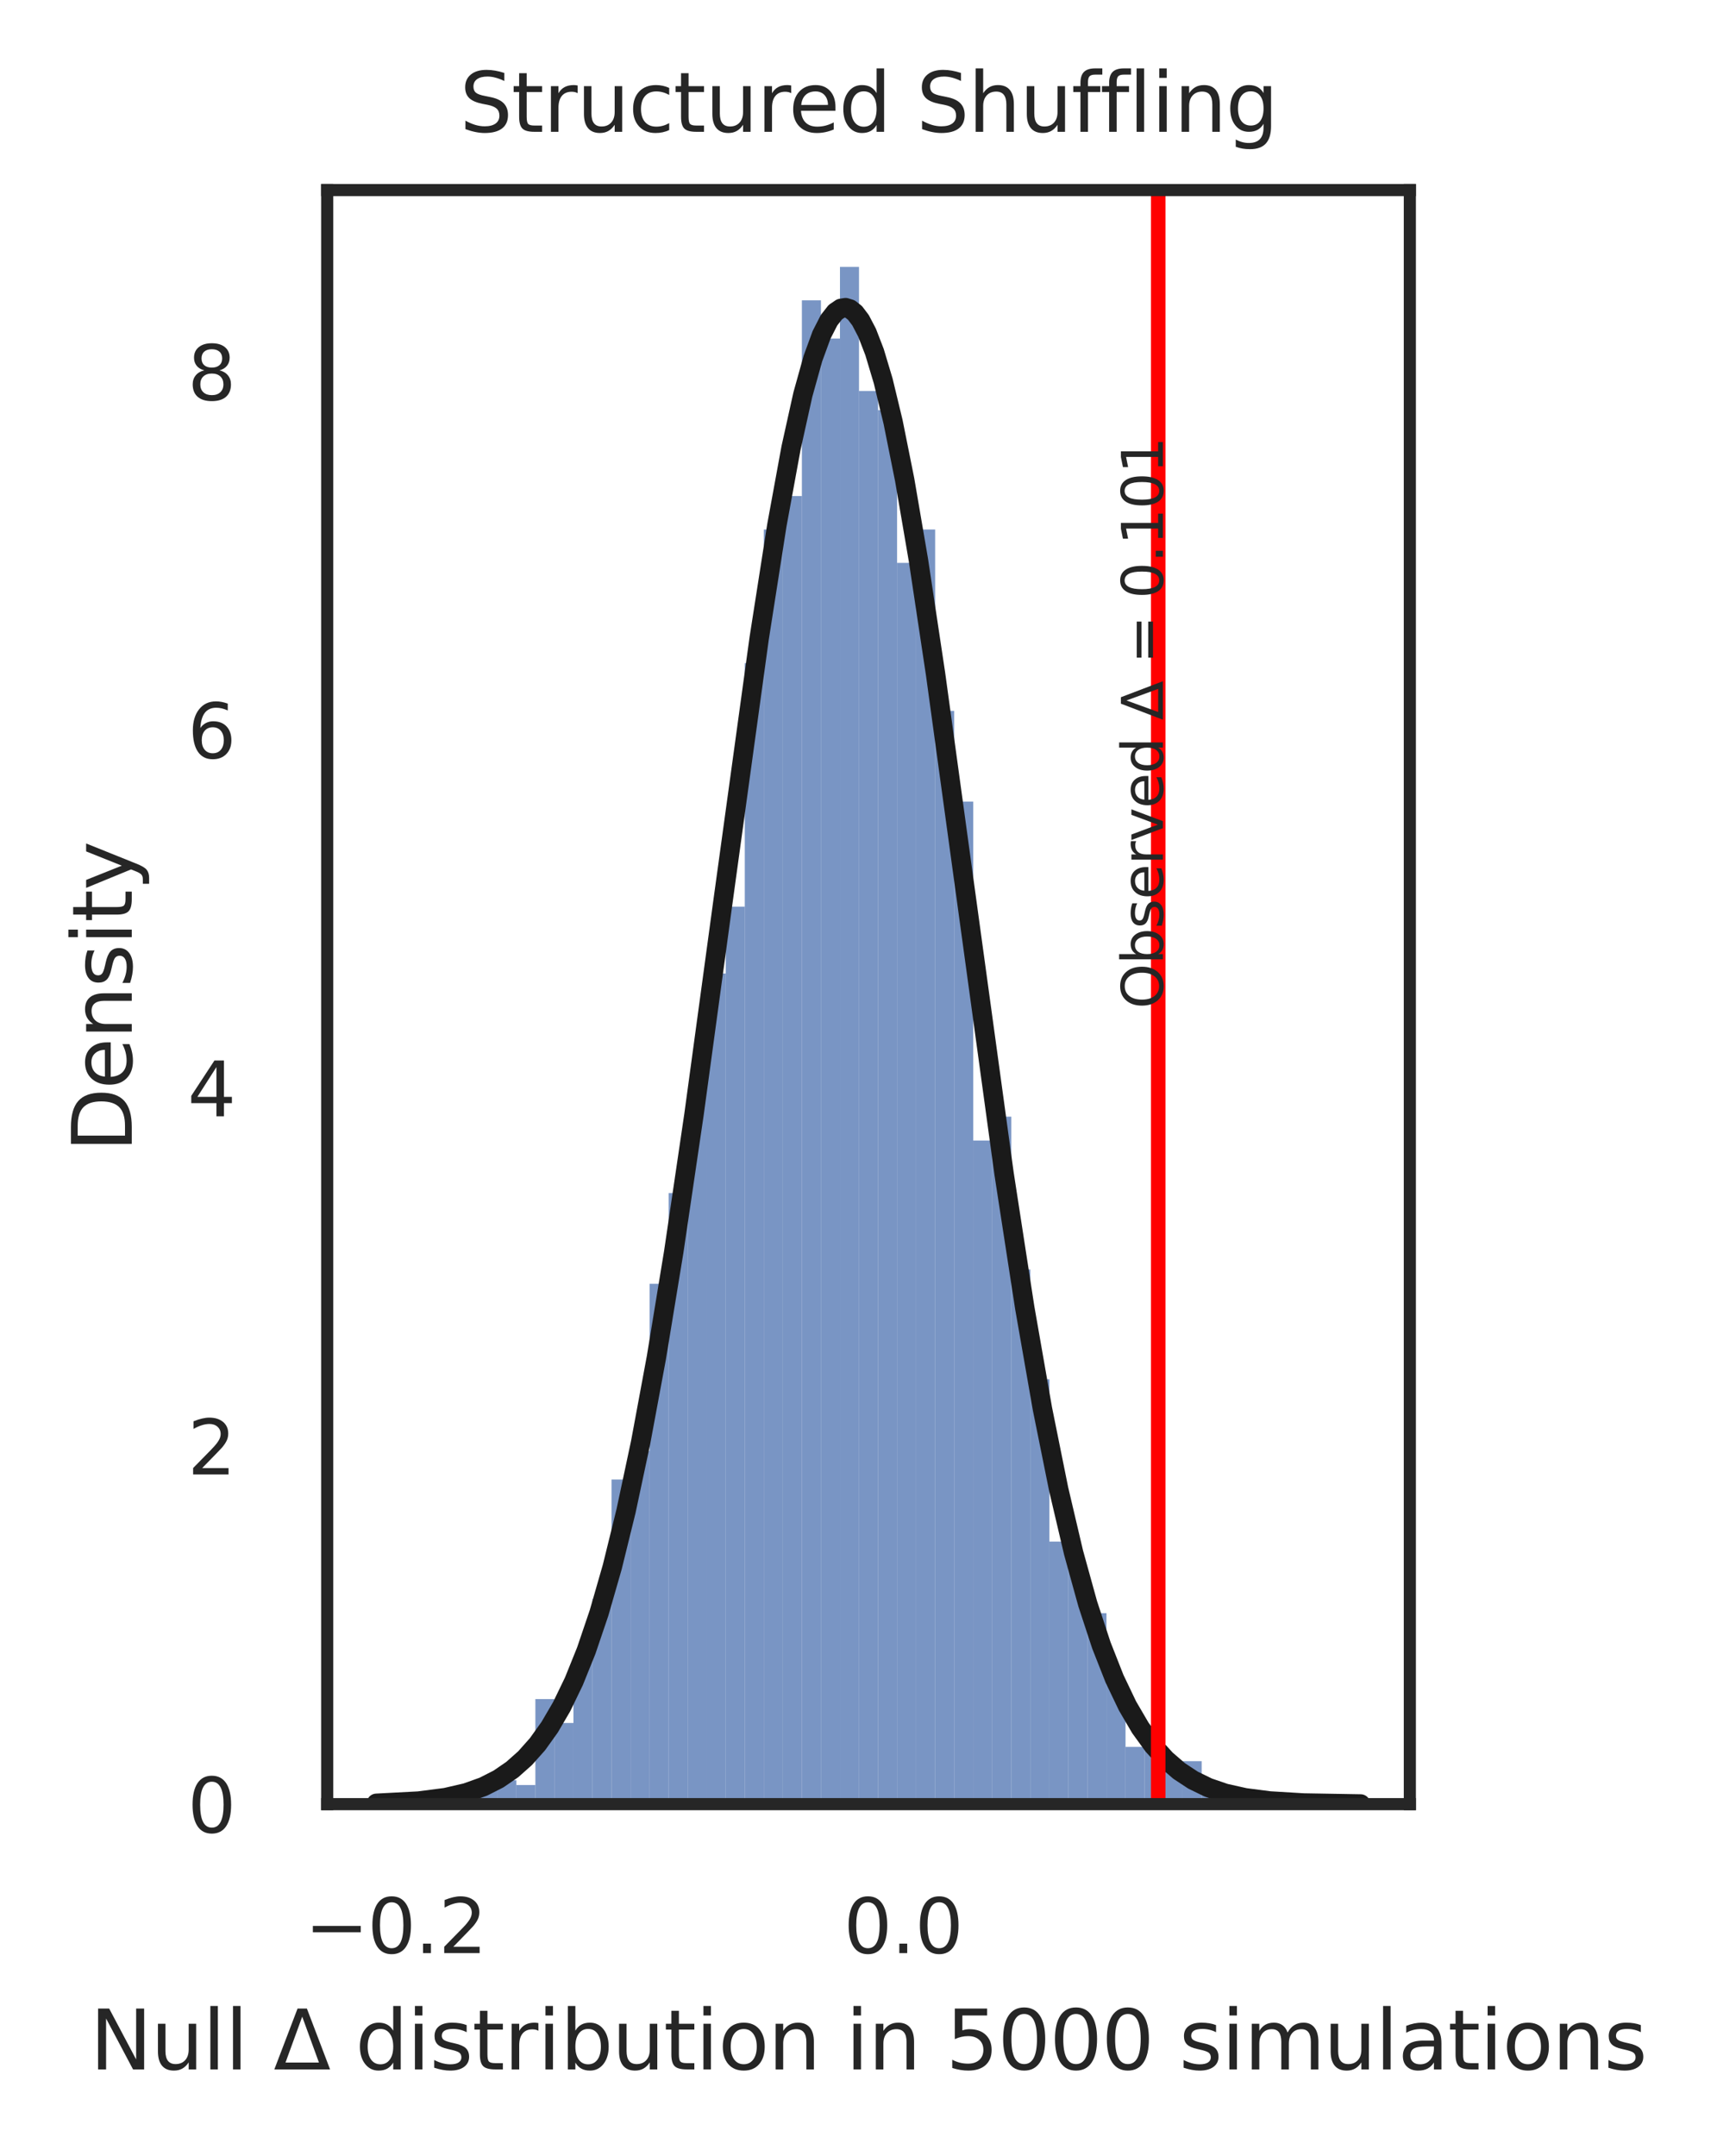 <?xml version="1.0" encoding="utf-8" standalone="no"?>
<!DOCTYPE svg PUBLIC "-//W3C//DTD SVG 1.1//EN"
  "http://www.w3.org/Graphics/SVG/1.1/DTD/svg11.dtd">
<svg xmlns:xlink="http://www.w3.org/1999/xlink" width="176.991pt" height="222.184pt" viewBox="0 0 176.991 222.184" xmlns="http://www.w3.org/2000/svg" version="1.1">
 <defs>
  <style type="text/css">*{stroke-linejoin: round; stroke-linecap: butt}</style>
 </defs>
 <g id="figure_1">
  <g id="patch_1">
   <path d="M 0 222.184 
L 176.991 222.184 
L 176.991 0 
L 0 0 
z
" style="fill: #ffffff"/>
  </g>
  <g id="axes_1">
   <g id="patch_2">
    <path d="M 33.729 185.903 
L 145.329 185.903 
L 145.329 19.583 
L 33.729 19.583 
z
" style="fill: #ffffff"/>
   </g>
   <g id="matplotlib.axis_1">
    <g id="xtick_1">
     <g id="text_1">
      <!-- −0.2 -->
      <g style="fill: #262626" transform="translate(31.416 201.253)scale(0.077 -0.077)">
       <defs>
        <path id="DejaVuSans-2212" d="M 678 2272 
L 4684 2272 
L 4684 1741 
L 678 1741 
L 678 2272 
z
" transform="scale(0.016)"/>
        <path id="DejaVuSans-30" d="M 2034 4250 
Q 1547 4250 1301 3770 
Q 1056 3291 1056 2328 
Q 1056 1369 1301 889 
Q 1547 409 2034 409 
Q 2525 409 2770 889 
Q 3016 1369 3016 2328 
Q 3016 3291 2770 3770 
Q 2525 4250 2034 4250 
z
M 2034 4750 
Q 2819 4750 3233 4129 
Q 3647 3509 3647 2328 
Q 3647 1150 3233 529 
Q 2819 -91 2034 -91 
Q 1250 -91 836 529 
Q 422 1150 422 2328 
Q 422 3509 836 4129 
Q 1250 4750 2034 4750 
z
" transform="scale(0.016)"/>
        <path id="DejaVuSans-2e" d="M 684 794 
L 1344 794 
L 1344 0 
L 684 0 
L 684 794 
z
" transform="scale(0.016)"/>
        <path id="DejaVuSans-32" d="M 1228 531 
L 3431 531 
L 3431 0 
L 469 0 
L 469 531 
Q 828 903 1448 1529 
Q 2069 2156 2228 2338 
Q 2531 2678 2651 2914 
Q 2772 3150 2772 3378 
Q 2772 3750 2511 3984 
Q 2250 4219 1831 4219 
Q 1534 4219 1204 4116 
Q 875 4013 500 3803 
L 500 4441 
Q 881 4594 1212 4672 
Q 1544 4750 1819 4750 
Q 2544 4750 2975 4387 
Q 3406 4025 3406 3419 
Q 3406 3131 3298 2873 
Q 3191 2616 2906 2266 
Q 2828 2175 2409 1742 
Q 1991 1309 1228 531 
z
" transform="scale(0.016)"/>
       </defs>
       <use xlink:href="#DejaVuSans-2212"/>
       <use xlink:href="#DejaVuSans-30" x="83.789"/>
       <use xlink:href="#DejaVuSans-2e" x="147.412"/>
       <use xlink:href="#DejaVuSans-32" x="179.199"/>
      </g>
     </g>
    </g>
    <g id="xtick_2">
     <g id="text_2">
      <!-- 0.0 -->
      <g style="fill: #262626" transform="translate(86.962 201.253)scale(0.077 -0.077)">
       <use xlink:href="#DejaVuSans-30"/>
       <use xlink:href="#DejaVuSans-2e" x="63.623"/>
       <use xlink:href="#DejaVuSans-30" x="95.41"/>
      </g>
     </g>
    </g>
    <g id="text_3">
     <!-- Null $\Delta$ distribution in 5000 simulations -->
     <g style="fill: #262626" transform="translate(9.267 213.238)scale(0.084 -0.084)">
      <defs>
       <path id="DejaVuSans-4e" d="M 628 4666 
L 1478 4666 
L 3547 763 
L 3547 4666 
L 4159 4666 
L 4159 0 
L 3309 0 
L 1241 3903 
L 1241 0 
L 628 0 
L 628 4666 
z
" transform="scale(0.016)"/>
       <path id="DejaVuSans-75" d="M 544 1381 
L 544 3500 
L 1119 3500 
L 1119 1403 
Q 1119 906 1312 657 
Q 1506 409 1894 409 
Q 2359 409 2629 706 
Q 2900 1003 2900 1516 
L 2900 3500 
L 3475 3500 
L 3475 0 
L 2900 0 
L 2900 538 
Q 2691 219 2414 64 
Q 2138 -91 1772 -91 
Q 1169 -91 856 284 
Q 544 659 544 1381 
z
M 1991 3584 
L 1991 3584 
z
" transform="scale(0.016)"/>
       <path id="DejaVuSans-6c" d="M 603 4863 
L 1178 4863 
L 1178 0 
L 603 0 
L 603 4863 
z
" transform="scale(0.016)"/>
       <path id="DejaVuSans-20" transform="scale(0.016)"/>
       <path id="DejaVuSans-394" d="M 2188 4044 
L 906 525 
L 3472 525 
L 2188 4044 
z
M 50 0 
L 1831 4666 
L 2547 4666 
L 4325 0 
L 50 0 
z
" transform="scale(0.016)"/>
       <path id="DejaVuSans-64" d="M 2906 2969 
L 2906 4863 
L 3481 4863 
L 3481 0 
L 2906 0 
L 2906 525 
Q 2725 213 2448 61 
Q 2172 -91 1784 -91 
Q 1150 -91 751 415 
Q 353 922 353 1747 
Q 353 2572 751 3078 
Q 1150 3584 1784 3584 
Q 2172 3584 2448 3432 
Q 2725 3281 2906 2969 
z
M 947 1747 
Q 947 1113 1208 752 
Q 1469 391 1925 391 
Q 2381 391 2643 752 
Q 2906 1113 2906 1747 
Q 2906 2381 2643 2742 
Q 2381 3103 1925 3103 
Q 1469 3103 1208 2742 
Q 947 2381 947 1747 
z
" transform="scale(0.016)"/>
       <path id="DejaVuSans-69" d="M 603 3500 
L 1178 3500 
L 1178 0 
L 603 0 
L 603 3500 
z
M 603 4863 
L 1178 4863 
L 1178 4134 
L 603 4134 
L 603 4863 
z
" transform="scale(0.016)"/>
       <path id="DejaVuSans-73" d="M 2834 3397 
L 2834 2853 
Q 2591 2978 2328 3040 
Q 2066 3103 1784 3103 
Q 1356 3103 1142 2972 
Q 928 2841 928 2578 
Q 928 2378 1081 2264 
Q 1234 2150 1697 2047 
L 1894 2003 
Q 2506 1872 2764 1633 
Q 3022 1394 3022 966 
Q 3022 478 2636 193 
Q 2250 -91 1575 -91 
Q 1294 -91 989 -36 
Q 684 19 347 128 
L 347 722 
Q 666 556 975 473 
Q 1284 391 1588 391 
Q 1994 391 2212 530 
Q 2431 669 2431 922 
Q 2431 1156 2273 1281 
Q 2116 1406 1581 1522 
L 1381 1569 
Q 847 1681 609 1914 
Q 372 2147 372 2553 
Q 372 3047 722 3315 
Q 1072 3584 1716 3584 
Q 2034 3584 2315 3537 
Q 2597 3491 2834 3397 
z
" transform="scale(0.016)"/>
       <path id="DejaVuSans-74" d="M 1172 4494 
L 1172 3500 
L 2356 3500 
L 2356 3053 
L 1172 3053 
L 1172 1153 
Q 1172 725 1289 603 
Q 1406 481 1766 481 
L 2356 481 
L 2356 0 
L 1766 0 
Q 1100 0 847 248 
Q 594 497 594 1153 
L 594 3053 
L 172 3053 
L 172 3500 
L 594 3500 
L 594 4494 
L 1172 4494 
z
" transform="scale(0.016)"/>
       <path id="DejaVuSans-72" d="M 2631 2963 
Q 2534 3019 2420 3045 
Q 2306 3072 2169 3072 
Q 1681 3072 1420 2755 
Q 1159 2438 1159 1844 
L 1159 0 
L 581 0 
L 581 3500 
L 1159 3500 
L 1159 2956 
Q 1341 3275 1631 3429 
Q 1922 3584 2338 3584 
Q 2397 3584 2469 3576 
Q 2541 3569 2628 3553 
L 2631 2963 
z
" transform="scale(0.016)"/>
       <path id="DejaVuSans-62" d="M 3116 1747 
Q 3116 2381 2855 2742 
Q 2594 3103 2138 3103 
Q 1681 3103 1420 2742 
Q 1159 2381 1159 1747 
Q 1159 1113 1420 752 
Q 1681 391 2138 391 
Q 2594 391 2855 752 
Q 3116 1113 3116 1747 
z
M 1159 2969 
Q 1341 3281 1617 3432 
Q 1894 3584 2278 3584 
Q 2916 3584 3314 3078 
Q 3713 2572 3713 1747 
Q 3713 922 3314 415 
Q 2916 -91 2278 -91 
Q 1894 -91 1617 61 
Q 1341 213 1159 525 
L 1159 0 
L 581 0 
L 581 4863 
L 1159 4863 
L 1159 2969 
z
" transform="scale(0.016)"/>
       <path id="DejaVuSans-6f" d="M 1959 3097 
Q 1497 3097 1228 2736 
Q 959 2375 959 1747 
Q 959 1119 1226 758 
Q 1494 397 1959 397 
Q 2419 397 2687 759 
Q 2956 1122 2956 1747 
Q 2956 2369 2687 2733 
Q 2419 3097 1959 3097 
z
M 1959 3584 
Q 2709 3584 3137 3096 
Q 3566 2609 3566 1747 
Q 3566 888 3137 398 
Q 2709 -91 1959 -91 
Q 1206 -91 779 398 
Q 353 888 353 1747 
Q 353 2609 779 3096 
Q 1206 3584 1959 3584 
z
" transform="scale(0.016)"/>
       <path id="DejaVuSans-6e" d="M 3513 2113 
L 3513 0 
L 2938 0 
L 2938 2094 
Q 2938 2591 2744 2837 
Q 2550 3084 2163 3084 
Q 1697 3084 1428 2787 
Q 1159 2491 1159 1978 
L 1159 0 
L 581 0 
L 581 3500 
L 1159 3500 
L 1159 2956 
Q 1366 3272 1645 3428 
Q 1925 3584 2291 3584 
Q 2894 3584 3203 3211 
Q 3513 2838 3513 2113 
z
" transform="scale(0.016)"/>
       <path id="DejaVuSans-35" d="M 691 4666 
L 3169 4666 
L 3169 4134 
L 1269 4134 
L 1269 2991 
Q 1406 3038 1543 3061 
Q 1681 3084 1819 3084 
Q 2600 3084 3056 2656 
Q 3513 2228 3513 1497 
Q 3513 744 3044 326 
Q 2575 -91 1722 -91 
Q 1428 -91 1123 -41 
Q 819 9 494 109 
L 494 744 
Q 775 591 1075 516 
Q 1375 441 1709 441 
Q 2250 441 2565 725 
Q 2881 1009 2881 1497 
Q 2881 1984 2565 2268 
Q 2250 2553 1709 2553 
Q 1456 2553 1204 2497 
Q 953 2441 691 2322 
L 691 4666 
z
" transform="scale(0.016)"/>
       <path id="DejaVuSans-6d" d="M 3328 2828 
Q 3544 3216 3844 3400 
Q 4144 3584 4550 3584 
Q 5097 3584 5394 3201 
Q 5691 2819 5691 2113 
L 5691 0 
L 5113 0 
L 5113 2094 
Q 5113 2597 4934 2840 
Q 4756 3084 4391 3084 
Q 3944 3084 3684 2787 
Q 3425 2491 3425 1978 
L 3425 0 
L 2847 0 
L 2847 2094 
Q 2847 2600 2669 2842 
Q 2491 3084 2119 3084 
Q 1678 3084 1418 2786 
Q 1159 2488 1159 1978 
L 1159 0 
L 581 0 
L 581 3500 
L 1159 3500 
L 1159 2956 
Q 1356 3278 1631 3431 
Q 1906 3584 2284 3584 
Q 2666 3584 2933 3390 
Q 3200 3197 3328 2828 
z
" transform="scale(0.016)"/>
       <path id="DejaVuSans-61" d="M 2194 1759 
Q 1497 1759 1228 1600 
Q 959 1441 959 1056 
Q 959 750 1161 570 
Q 1363 391 1709 391 
Q 2188 391 2477 730 
Q 2766 1069 2766 1631 
L 2766 1759 
L 2194 1759 
z
M 3341 1997 
L 3341 0 
L 2766 0 
L 2766 531 
Q 2569 213 2275 61 
Q 1981 -91 1556 -91 
Q 1019 -91 701 211 
Q 384 513 384 1019 
Q 384 1609 779 1909 
Q 1175 2209 1959 2209 
L 2766 2209 
L 2766 2266 
Q 2766 2663 2505 2880 
Q 2244 3097 1772 3097 
Q 1472 3097 1187 3025 
Q 903 2953 641 2809 
L 641 3341 
Q 956 3463 1253 3523 
Q 1550 3584 1831 3584 
Q 2591 3584 2966 3190 
Q 3341 2797 3341 1997 
z
" transform="scale(0.016)"/>
      </defs>
      <use xlink:href="#DejaVuSans-4e" transform="translate(0 0.016)"/>
      <use xlink:href="#DejaVuSans-75" transform="translate(74.805 0.016)"/>
      <use xlink:href="#DejaVuSans-6c" transform="translate(138.184 0.016)"/>
      <use xlink:href="#DejaVuSans-6c" transform="translate(165.967 0.016)"/>
      <use xlink:href="#DejaVuSans-20" transform="translate(193.75 0.016)"/>
      <use xlink:href="#DejaVuSans-394" transform="translate(225.537 0.016)"/>
      <use xlink:href="#DejaVuSans-20" transform="translate(293.945 0.016)"/>
      <use xlink:href="#DejaVuSans-64" transform="translate(325.732 0.016)"/>
      <use xlink:href="#DejaVuSans-69" transform="translate(389.209 0.016)"/>
      <use xlink:href="#DejaVuSans-73" transform="translate(416.992 0.016)"/>
      <use xlink:href="#DejaVuSans-74" transform="translate(469.092 0.016)"/>
      <use xlink:href="#DejaVuSans-72" transform="translate(508.301 0.016)"/>
      <use xlink:href="#DejaVuSans-69" transform="translate(549.414 0.016)"/>
      <use xlink:href="#DejaVuSans-62" transform="translate(577.197 0.016)"/>
      <use xlink:href="#DejaVuSans-75" transform="translate(640.674 0.016)"/>
      <use xlink:href="#DejaVuSans-74" transform="translate(704.053 0.016)"/>
      <use xlink:href="#DejaVuSans-69" transform="translate(743.262 0.016)"/>
      <use xlink:href="#DejaVuSans-6f" transform="translate(771.045 0.016)"/>
      <use xlink:href="#DejaVuSans-6e" transform="translate(832.227 0.016)"/>
      <use xlink:href="#DejaVuSans-20" transform="translate(895.605 0.016)"/>
      <use xlink:href="#DejaVuSans-69" transform="translate(927.393 0.016)"/>
      <use xlink:href="#DejaVuSans-6e" transform="translate(955.176 0.016)"/>
      <use xlink:href="#DejaVuSans-20" transform="translate(1018.555 0.016)"/>
      <use xlink:href="#DejaVuSans-35" transform="translate(1050.342 0.016)"/>
      <use xlink:href="#DejaVuSans-30" transform="translate(1113.965 0.016)"/>
      <use xlink:href="#DejaVuSans-30" transform="translate(1177.588 0.016)"/>
      <use xlink:href="#DejaVuSans-30" transform="translate(1241.211 0.016)"/>
      <use xlink:href="#DejaVuSans-20" transform="translate(1304.834 0.016)"/>
      <use xlink:href="#DejaVuSans-73" transform="translate(1336.621 0.016)"/>
      <use xlink:href="#DejaVuSans-69" transform="translate(1388.721 0.016)"/>
      <use xlink:href="#DejaVuSans-6d" transform="translate(1416.504 0.016)"/>
      <use xlink:href="#DejaVuSans-75" transform="translate(1513.916 0.016)"/>
      <use xlink:href="#DejaVuSans-6c" transform="translate(1577.295 0.016)"/>
      <use xlink:href="#DejaVuSans-61" transform="translate(1605.078 0.016)"/>
      <use xlink:href="#DejaVuSans-74" transform="translate(1666.357 0.016)"/>
      <use xlink:href="#DejaVuSans-69" transform="translate(1705.566 0.016)"/>
      <use xlink:href="#DejaVuSans-6f" transform="translate(1733.35 0.016)"/>
      <use xlink:href="#DejaVuSans-6e" transform="translate(1794.531 0.016)"/>
      <use xlink:href="#DejaVuSans-73" transform="translate(1857.91 0.016)"/>
     </g>
    </g>
   </g>
   <g id="matplotlib.axis_2">
    <g id="ytick_1">
     <g id="text_4">
      <!-- 0 -->
      <g style="fill: #262626" transform="translate(19.33 188.828)scale(0.077 -0.077)">
       <use xlink:href="#DejaVuSans-30"/>
      </g>
     </g>
    </g>
    <g id="ytick_2">
     <g id="text_5">
      <!-- 2 -->
      <g style="fill: #262626" transform="translate(19.33 151.926)scale(0.077 -0.077)">
       <use xlink:href="#DejaVuSans-32"/>
      </g>
     </g>
    </g>
    <g id="ytick_3">
     <g id="text_6">
      <!-- 4 -->
      <g style="fill: #262626" transform="translate(19.33 115.025)scale(0.077 -0.077)">
       <defs>
        <path id="DejaVuSans-34" d="M 2419 4116 
L 825 1625 
L 2419 1625 
L 2419 4116 
z
M 2253 4666 
L 3047 4666 
L 3047 1625 
L 3713 1625 
L 3713 1100 
L 3047 1100 
L 3047 0 
L 2419 0 
L 2419 1100 
L 313 1100 
L 313 1709 
L 2253 4666 
z
" transform="scale(0.016)"/>
       </defs>
       <use xlink:href="#DejaVuSans-34"/>
      </g>
     </g>
    </g>
    <g id="ytick_4">
     <g id="text_7">
      <!-- 6 -->
      <g style="fill: #262626" transform="translate(19.33 78.123)scale(0.077 -0.077)">
       <defs>
        <path id="DejaVuSans-36" d="M 2113 2584 
Q 1688 2584 1439 2293 
Q 1191 2003 1191 1497 
Q 1191 994 1439 701 
Q 1688 409 2113 409 
Q 2538 409 2786 701 
Q 3034 994 3034 1497 
Q 3034 2003 2786 2293 
Q 2538 2584 2113 2584 
z
M 3366 4563 
L 3366 3988 
Q 3128 4100 2886 4159 
Q 2644 4219 2406 4219 
Q 1781 4219 1451 3797 
Q 1122 3375 1075 2522 
Q 1259 2794 1537 2939 
Q 1816 3084 2150 3084 
Q 2853 3084 3261 2657 
Q 3669 2231 3669 1497 
Q 3669 778 3244 343 
Q 2819 -91 2113 -91 
Q 1303 -91 875 529 
Q 447 1150 447 2328 
Q 447 3434 972 4092 
Q 1497 4750 2381 4750 
Q 2619 4750 2861 4703 
Q 3103 4656 3366 4563 
z
" transform="scale(0.016)"/>
       </defs>
       <use xlink:href="#DejaVuSans-36"/>
      </g>
     </g>
    </g>
    <g id="ytick_5">
     <g id="text_8">
      <!-- 8 -->
      <g style="fill: #262626" transform="translate(19.33 41.221)scale(0.077 -0.077)">
       <defs>
        <path id="DejaVuSans-38" d="M 2034 2216 
Q 1584 2216 1326 1975 
Q 1069 1734 1069 1313 
Q 1069 891 1326 650 
Q 1584 409 2034 409 
Q 2484 409 2743 651 
Q 3003 894 3003 1313 
Q 3003 1734 2745 1975 
Q 2488 2216 2034 2216 
z
M 1403 2484 
Q 997 2584 770 2862 
Q 544 3141 544 3541 
Q 544 4100 942 4425 
Q 1341 4750 2034 4750 
Q 2731 4750 3128 4425 
Q 3525 4100 3525 3541 
Q 3525 3141 3298 2862 
Q 3072 2584 2669 2484 
Q 3125 2378 3379 2068 
Q 3634 1759 3634 1313 
Q 3634 634 3220 271 
Q 2806 -91 2034 -91 
Q 1263 -91 848 271 
Q 434 634 434 1313 
Q 434 1759 690 2068 
Q 947 2378 1403 2484 
z
M 1172 3481 
Q 1172 3119 1398 2916 
Q 1625 2713 2034 2713 
Q 2441 2713 2670 2916 
Q 2900 3119 2900 3481 
Q 2900 3844 2670 4047 
Q 2441 4250 2034 4250 
Q 1625 4250 1398 4047 
Q 1172 3844 1172 3481 
z
" transform="scale(0.016)"/>
       </defs>
       <use xlink:href="#DejaVuSans-38"/>
      </g>
     </g>
    </g>
    <g id="text_9">
     <!-- Density -->
     <g style="fill: #262626" transform="translate(13.583 118.71)rotate(-90)scale(0.084 -0.084)">
      <defs>
       <path id="DejaVuSans-44" d="M 1259 4147 
L 1259 519 
L 2022 519 
Q 2988 519 3436 956 
Q 3884 1394 3884 2338 
Q 3884 3275 3436 3711 
Q 2988 4147 2022 4147 
L 1259 4147 
z
M 628 4666 
L 1925 4666 
Q 3281 4666 3915 4102 
Q 4550 3538 4550 2338 
Q 4550 1131 3912 565 
Q 3275 0 1925 0 
L 628 0 
L 628 4666 
z
" transform="scale(0.016)"/>
       <path id="DejaVuSans-65" d="M 3597 1894 
L 3597 1613 
L 953 1613 
Q 991 1019 1311 708 
Q 1631 397 2203 397 
Q 2534 397 2845 478 
Q 3156 559 3463 722 
L 3463 178 
Q 3153 47 2828 -22 
Q 2503 -91 2169 -91 
Q 1331 -91 842 396 
Q 353 884 353 1716 
Q 353 2575 817 3079 
Q 1281 3584 2069 3584 
Q 2775 3584 3186 3129 
Q 3597 2675 3597 1894 
z
M 3022 2063 
Q 3016 2534 2758 2815 
Q 2500 3097 2075 3097 
Q 1594 3097 1305 2825 
Q 1016 2553 972 2059 
L 3022 2063 
z
" transform="scale(0.016)"/>
       <path id="DejaVuSans-79" d="M 2059 -325 
Q 1816 -950 1584 -1140 
Q 1353 -1331 966 -1331 
L 506 -1331 
L 506 -850 
L 844 -850 
Q 1081 -850 1212 -737 
Q 1344 -625 1503 -206 
L 1606 56 
L 191 3500 
L 800 3500 
L 1894 763 
L 2988 3500 
L 3597 3500 
L 2059 -325 
z
" transform="scale(0.016)"/>
      </defs>
      <use xlink:href="#DejaVuSans-44"/>
      <use xlink:href="#DejaVuSans-65" x="77.002"/>
      <use xlink:href="#DejaVuSans-6e" x="138.525"/>
      <use xlink:href="#DejaVuSans-73" x="201.904"/>
      <use xlink:href="#DejaVuSans-69" x="254.004"/>
      <use xlink:href="#DejaVuSans-74" x="281.787"/>
      <use xlink:href="#DejaVuSans-79" x="320.996"/>
     </g>
    </g>
   </g>
   <g id="patch_3">
    <path d="M 43.413 185.903 
L 45.375 185.903 
L 45.375 184.919 
L 43.413 184.919 
z
" clip-path="url(#pad7cc60e7f)" style="fill: #4c72b0; fill-opacity: 0.75"/>
   </g>
   <g id="patch_4">
    <path d="M 45.375 185.903 
L 47.338 185.903 
L 47.338 185.411 
L 45.375 185.411 
z
" clip-path="url(#pad7cc60e7f)" style="fill: #4c72b0; fill-opacity: 0.75"/>
   </g>
   <g id="patch_5">
    <path d="M 47.338 185.903 
L 49.3 185.903 
L 49.3 185.411 
L 47.338 185.411 
z
" clip-path="url(#pad7cc60e7f)" style="fill: #4c72b0; fill-opacity: 0.75"/>
   </g>
   <g id="patch_6">
    <path d="M 49.3 185.903 
L 51.263 185.903 
L 51.263 184.427 
L 49.3 184.427 
z
" clip-path="url(#pad7cc60e7f)" style="fill: #4c72b0; fill-opacity: 0.75"/>
   </g>
   <g id="patch_7">
    <path d="M 51.263 185.903 
L 53.225 185.903 
L 53.225 183.443 
L 51.263 183.443 
z
" clip-path="url(#pad7cc60e7f)" style="fill: #4c72b0; fill-opacity: 0.75"/>
   </g>
   <g id="patch_8">
    <path d="M 53.225 185.903 
L 55.187 185.903 
L 55.187 183.935 
L 53.225 183.935 
z
" clip-path="url(#pad7cc60e7f)" style="fill: #4c72b0; fill-opacity: 0.75"/>
   </g>
   <g id="patch_9">
    <path d="M 55.187 185.903 
L 57.15 185.903 
L 57.15 175.08 
L 55.187 175.08 
z
" clip-path="url(#pad7cc60e7f)" style="fill: #4c72b0; fill-opacity: 0.75"/>
   </g>
   <g id="patch_10">
    <path d="M 57.15 185.903 
L 59.112 185.903 
L 59.112 177.54 
L 57.15 177.54 
z
" clip-path="url(#pad7cc60e7f)" style="fill: #4c72b0; fill-opacity: 0.75"/>
   </g>
   <g id="patch_11">
    <path d="M 59.112 185.903 
L 61.074 185.903 
L 61.074 171.145 
L 59.112 171.145 
z
" clip-path="url(#pad7cc60e7f)" style="fill: #4c72b0; fill-opacity: 0.75"/>
   </g>
   <g id="patch_12">
    <path d="M 61.074 185.903 
L 63.037 185.903 
L 63.037 164.75 
L 61.074 164.75 
z
" clip-path="url(#pad7cc60e7f)" style="fill: #4c72b0; fill-opacity: 0.75"/>
   </g>
   <g id="patch_13">
    <path d="M 63.037 185.903 
L 64.999 185.903 
L 64.999 152.452 
L 63.037 152.452 
z
" clip-path="url(#pad7cc60e7f)" style="fill: #4c72b0; fill-opacity: 0.75"/>
   </g>
   <g id="patch_14">
    <path d="M 64.999 185.903 
L 66.961 185.903 
L 66.961 149.5 
L 64.999 149.5 
z
" clip-path="url(#pad7cc60e7f)" style="fill: #4c72b0; fill-opacity: 0.75"/>
   </g>
   <g id="patch_15">
    <path d="M 66.961 185.903 
L 68.924 185.903 
L 68.924 132.283 
L 66.961 132.283 
z
" clip-path="url(#pad7cc60e7f)" style="fill: #4c72b0; fill-opacity: 0.75"/>
   </g>
   <g id="patch_16">
    <path d="M 68.924 185.903 
L 70.886 185.903 
L 70.886 122.936 
L 68.924 122.936 
z
" clip-path="url(#pad7cc60e7f)" style="fill: #4c72b0; fill-opacity: 0.75"/>
   </g>
   <g id="patch_17">
    <path d="M 70.886 185.903 
L 72.849 185.903 
L 72.849 112.606 
L 70.886 112.606 
z
" clip-path="url(#pad7cc60e7f)" style="fill: #4c72b0; fill-opacity: 0.75"/>
   </g>
   <g id="patch_18">
    <path d="M 72.849 185.903 
L 74.811 185.903 
L 74.811 100.308 
L 72.849 100.308 
z
" clip-path="url(#pad7cc60e7f)" style="fill: #4c72b0; fill-opacity: 0.75"/>
   </g>
   <g id="patch_19">
    <path d="M 74.811 185.903 
L 76.773 185.903 
L 76.773 93.421 
L 74.811 93.421 
z
" clip-path="url(#pad7cc60e7f)" style="fill: #4c72b0; fill-opacity: 0.75"/>
   </g>
   <g id="patch_20">
    <path d="M 76.773 185.903 
L 78.736 185.903 
L 78.736 68.333 
L 76.773 68.333 
z
" clip-path="url(#pad7cc60e7f)" style="fill: #4c72b0; fill-opacity: 0.75"/>
   </g>
   <g id="patch_21">
    <path d="M 78.736 185.903 
L 80.698 185.903 
L 80.698 54.559 
L 78.736 54.559 
z
" clip-path="url(#pad7cc60e7f)" style="fill: #4c72b0; fill-opacity: 0.75"/>
   </g>
   <g id="patch_22">
    <path d="M 80.698 185.903 
L 82.66 185.903 
L 82.66 51.115 
L 80.698 51.115 
z
" clip-path="url(#pad7cc60e7f)" style="fill: #4c72b0; fill-opacity: 0.75"/>
   </g>
   <g id="patch_23">
    <path d="M 82.66 185.903 
L 84.623 185.903 
L 84.623 30.946 
L 82.66 30.946 
z
" clip-path="url(#pad7cc60e7f)" style="fill: #4c72b0; fill-opacity: 0.75"/>
   </g>
   <g id="patch_24">
    <path d="M 84.623 185.903 
L 86.585 185.903 
L 86.585 34.882 
L 84.623 34.882 
z
" clip-path="url(#pad7cc60e7f)" style="fill: #4c72b0; fill-opacity: 0.75"/>
   </g>
   <g id="patch_25">
    <path d="M 86.585 185.903 
L 88.548 185.903 
L 88.548 27.503 
L 86.585 27.503 
z
" clip-path="url(#pad7cc60e7f)" style="fill: #4c72b0; fill-opacity: 0.75"/>
   </g>
   <g id="patch_26">
    <path d="M 88.548 185.903 
L 90.51 185.903 
L 90.51 40.293 
L 88.548 40.293 
z
" clip-path="url(#pad7cc60e7f)" style="fill: #4c72b0; fill-opacity: 0.75"/>
   </g>
   <g id="patch_27">
    <path d="M 90.51 185.903 
L 92.472 185.903 
L 92.472 42.26 
L 90.51 42.26 
z
" clip-path="url(#pad7cc60e7f)" style="fill: #4c72b0; fill-opacity: 0.75"/>
   </g>
   <g id="patch_28">
    <path d="M 92.472 185.903 
L 94.435 185.903 
L 94.435 58.002 
L 92.472 58.002 
z
" clip-path="url(#pad7cc60e7f)" style="fill: #4c72b0; fill-opacity: 0.75"/>
   </g>
   <g id="patch_29">
    <path d="M 94.435 185.903 
L 96.397 185.903 
L 96.397 54.559 
L 94.435 54.559 
z
" clip-path="url(#pad7cc60e7f)" style="fill: #4c72b0; fill-opacity: 0.75"/>
   </g>
   <g id="patch_30">
    <path d="M 96.397 185.903 
L 98.359 185.903 
L 98.359 73.252 
L 96.397 73.252 
z
" clip-path="url(#pad7cc60e7f)" style="fill: #4c72b0; fill-opacity: 0.75"/>
   </g>
   <g id="patch_31">
    <path d="M 98.359 185.903 
L 100.322 185.903 
L 100.322 82.598 
L 98.359 82.598 
z
" clip-path="url(#pad7cc60e7f)" style="fill: #4c72b0; fill-opacity: 0.75"/>
   </g>
   <g id="patch_32">
    <path d="M 100.322 185.903 
L 102.284 185.903 
L 102.284 117.525 
L 100.322 117.525 
z
" clip-path="url(#pad7cc60e7f)" style="fill: #4c72b0; fill-opacity: 0.75"/>
   </g>
   <g id="patch_33">
    <path d="M 102.284 185.903 
L 104.247 185.903 
L 104.247 115.065 
L 102.284 115.065 
z
" clip-path="url(#pad7cc60e7f)" style="fill: #4c72b0; fill-opacity: 0.75"/>
   </g>
   <g id="patch_34">
    <path d="M 104.247 185.903 
L 106.209 185.903 
L 106.209 130.807 
L 104.247 130.807 
z
" clip-path="url(#pad7cc60e7f)" style="fill: #4c72b0; fill-opacity: 0.75"/>
   </g>
   <g id="patch_35">
    <path d="M 106.209 185.903 
L 108.171 185.903 
L 108.171 142.121 
L 106.209 142.121 
z
" clip-path="url(#pad7cc60e7f)" style="fill: #4c72b0; fill-opacity: 0.75"/>
   </g>
   <g id="patch_36">
    <path d="M 108.171 185.903 
L 110.134 185.903 
L 110.134 158.847 
L 108.171 158.847 
z
" clip-path="url(#pad7cc60e7f)" style="fill: #4c72b0; fill-opacity: 0.75"/>
   </g>
   <g id="patch_37">
    <path d="M 110.134 185.903 
L 112.096 185.903 
L 112.096 161.798 
L 110.134 161.798 
z
" clip-path="url(#pad7cc60e7f)" style="fill: #4c72b0; fill-opacity: 0.75"/>
   </g>
   <g id="patch_38">
    <path d="M 112.096 185.903 
L 114.058 185.903 
L 114.058 166.226 
L 112.096 166.226 
z
" clip-path="url(#pad7cc60e7f)" style="fill: #4c72b0; fill-opacity: 0.75"/>
   </g>
   <g id="patch_39">
    <path d="M 114.058 185.903 
L 116.021 185.903 
L 116.021 173.605 
L 114.058 173.605 
z
" clip-path="url(#pad7cc60e7f)" style="fill: #4c72b0; fill-opacity: 0.75"/>
   </g>
   <g id="patch_40">
    <path d="M 116.021 185.903 
L 117.983 185.903 
L 117.983 180 
L 116.021 180 
z
" clip-path="url(#pad7cc60e7f)" style="fill: #4c72b0; fill-opacity: 0.75"/>
   </g>
   <g id="patch_41">
    <path d="M 117.983 185.903 
L 119.945 185.903 
L 119.945 179.016 
L 117.983 179.016 
z
" clip-path="url(#pad7cc60e7f)" style="fill: #4c72b0; fill-opacity: 0.75"/>
   </g>
   <g id="patch_42">
    <path d="M 119.945 185.903 
L 121.908 185.903 
L 121.908 182.459 
L 119.945 182.459 
z
" clip-path="url(#pad7cc60e7f)" style="fill: #4c72b0; fill-opacity: 0.75"/>
   </g>
   <g id="patch_43">
    <path d="M 121.908 185.903 
L 123.87 185.903 
L 123.87 181.475 
L 121.908 181.475 
z
" clip-path="url(#pad7cc60e7f)" style="fill: #4c72b0; fill-opacity: 0.75"/>
   </g>
   <g id="patch_44">
    <path d="M 123.87 185.903 
L 125.833 185.903 
L 125.833 184.919 
L 123.87 184.919 
z
" clip-path="url(#pad7cc60e7f)" style="fill: #4c72b0; fill-opacity: 0.75"/>
   </g>
   <g id="patch_45">
    <path d="M 125.833 185.903 
L 127.795 185.903 
L 127.795 184.427 
L 125.833 184.427 
z
" clip-path="url(#pad7cc60e7f)" style="fill: #4c72b0; fill-opacity: 0.75"/>
   </g>
   <g id="patch_46">
    <path d="M 127.795 185.903 
L 129.757 185.903 
L 129.757 184.919 
L 127.795 184.919 
z
" clip-path="url(#pad7cc60e7f)" style="fill: #4c72b0; fill-opacity: 0.75"/>
   </g>
   <g id="patch_47">
    <path d="M 129.757 185.903 
L 131.72 185.903 
L 131.72 185.411 
L 129.757 185.411 
z
" clip-path="url(#pad7cc60e7f)" style="fill: #4c72b0; fill-opacity: 0.75"/>
   </g>
   <g id="patch_48">
    <path d="M 131.72 185.903 
L 133.682 185.903 
L 133.682 185.903 
L 131.72 185.903 
z
" clip-path="url(#pad7cc60e7f)" style="fill: #4c72b0; fill-opacity: 0.75"/>
   </g>
   <g id="patch_49">
    <path d="M 133.682 185.903 
L 135.644 185.903 
L 135.644 185.411 
L 133.682 185.411 
z
" clip-path="url(#pad7cc60e7f)" style="fill: #4c72b0; fill-opacity: 0.75"/>
   </g>
   <g id="line2d_1">
    <path d="M 38.801 185.815 
L 43.145 185.587 
L 45.925 185.228 
L 48.056 184.736 
L 49.822 184.105 
L 51.384 183.312 
L 52.805 182.339 
L 54.124 181.167 
L 55.403 179.73 
L 56.661 177.972 
L 57.899 175.855 
L 59.157 173.251 
L 60.436 170.078 
L 61.755 166.187 
L 63.115 161.46 
L 64.535 155.691 
L 66.037 148.634 
L 67.661 139.894 
L 69.447 129.017 
L 71.537 114.848 
L 74.541 92.776 
L 78.255 65.788 
L 80.081 54.121 
L 81.543 46.146 
L 82.76 40.66 
L 83.795 36.946 
L 84.688 34.503 
L 85.46 32.992 
L 86.109 32.164 
L 86.677 31.778 
L 87.164 31.7 
L 87.631 31.846 
L 88.139 32.248 
L 88.707 32.997 
L 89.377 34.279 
L 90.148 36.275 
L 91.041 39.255 
L 92.055 43.456 
L 93.253 49.423 
L 94.674 57.717 
L 96.439 69.447 
L 99.037 88.39 
L 103.502 120.946 
L 105.633 134.753 
L 107.459 145.182 
L 109.124 153.431 
L 110.666 159.99 
L 112.127 165.271 
L 113.528 169.53 
L 114.887 172.979 
L 116.227 175.783 
L 117.546 178.039 
L 118.865 179.859 
L 120.184 181.31 
L 121.544 182.482 
L 122.985 183.431 
L 124.548 184.192 
L 126.293 184.789 
L 128.343 185.246 
L 130.88 185.574 
L 134.37 185.784 
L 140.256 185.885 
L 140.256 185.885 
" clip-path="url(#pad7cc60e7f)" style="fill: none; stroke: #1a1a1a; stroke-width: 2; stroke-linecap: round"/>
   </g>
   <g id="line2d_2">
    <path d="M 119.391 185.903 
L 119.391 19.583 
" clip-path="url(#pad7cc60e7f)" style="fill: none; stroke: #ff0000; stroke-width: 1.5; stroke-linecap: round"/>
   </g>
   <g id="patch_50">
    <path d="M 33.729 185.903 
L 33.729 19.583 
" style="fill: none; stroke: #262626; stroke-width: 1.25; stroke-linejoin: miter; stroke-linecap: square"/>
   </g>
   <g id="patch_51">
    <path d="M 145.329 185.903 
L 145.329 19.583 
" style="fill: none; stroke: #262626; stroke-width: 1.25; stroke-linejoin: miter; stroke-linecap: square"/>
   </g>
   <g id="patch_52">
    <path d="M 33.729 185.903 
L 145.329 185.903 
" style="fill: none; stroke: #262626; stroke-width: 1.25; stroke-linejoin: miter; stroke-linecap: square"/>
   </g>
   <g id="patch_53">
    <path d="M 33.729 19.583 
L 145.329 19.583 
" style="fill: none; stroke: #262626; stroke-width: 1.25; stroke-linejoin: miter; stroke-linecap: square"/>
   </g>
   <g id="text_10">
    <!-- Observed $\Delta$ = 0.101 -->
    <g style="fill: #262626" transform="translate(119.875 103.955)rotate(-90)scale(0.058 -0.058)">
     <defs>
      <path id="DejaVuSans-4f" d="M 2522 4238 
Q 1834 4238 1429 3725 
Q 1025 3213 1025 2328 
Q 1025 1447 1429 934 
Q 1834 422 2522 422 
Q 3209 422 3611 934 
Q 4013 1447 4013 2328 
Q 4013 3213 3611 3725 
Q 3209 4238 2522 4238 
z
M 2522 4750 
Q 3503 4750 4090 4092 
Q 4678 3434 4678 2328 
Q 4678 1225 4090 567 
Q 3503 -91 2522 -91 
Q 1538 -91 948 565 
Q 359 1222 359 2328 
Q 359 3434 948 4092 
Q 1538 4750 2522 4750 
z
" transform="scale(0.016)"/>
      <path id="DejaVuSans-76" d="M 191 3500 
L 800 3500 
L 1894 563 
L 2988 3500 
L 3597 3500 
L 2284 0 
L 1503 0 
L 191 3500 
z
" transform="scale(0.016)"/>
      <path id="DejaVuSans-3d" d="M 678 2906 
L 4684 2906 
L 4684 2381 
L 678 2381 
L 678 2906 
z
M 678 1631 
L 4684 1631 
L 4684 1100 
L 678 1100 
L 678 1631 
z
" transform="scale(0.016)"/>
      <path id="DejaVuSans-31" d="M 794 531 
L 1825 531 
L 1825 4091 
L 703 3866 
L 703 4441 
L 1819 4666 
L 2450 4666 
L 2450 531 
L 3481 531 
L 3481 0 
L 794 0 
L 794 531 
z
" transform="scale(0.016)"/>
     </defs>
     <use xlink:href="#DejaVuSans-4f" transform="translate(0 0.016)"/>
     <use xlink:href="#DejaVuSans-62" transform="translate(78.711 0.016)"/>
     <use xlink:href="#DejaVuSans-73" transform="translate(142.188 0.016)"/>
     <use xlink:href="#DejaVuSans-65" transform="translate(194.287 0.016)"/>
     <use xlink:href="#DejaVuSans-72" transform="translate(255.811 0.016)"/>
     <use xlink:href="#DejaVuSans-76" transform="translate(296.924 0.016)"/>
     <use xlink:href="#DejaVuSans-65" transform="translate(356.104 0.016)"/>
     <use xlink:href="#DejaVuSans-64" transform="translate(417.627 0.016)"/>
     <use xlink:href="#DejaVuSans-20" transform="translate(481.104 0.016)"/>
     <use xlink:href="#DejaVuSans-394" transform="translate(512.891 0.016)"/>
     <use xlink:href="#DejaVuSans-20" transform="translate(581.299 0.016)"/>
     <use xlink:href="#DejaVuSans-3d" transform="translate(613.086 0.016)"/>
     <use xlink:href="#DejaVuSans-20" transform="translate(696.875 0.016)"/>
     <use xlink:href="#DejaVuSans-30" transform="translate(728.662 0.016)"/>
     <use xlink:href="#DejaVuSans-2e" transform="translate(792.285 0.016)"/>
     <use xlink:href="#DejaVuSans-31" transform="translate(824.072 0.016)"/>
     <use xlink:href="#DejaVuSans-30" transform="translate(887.695 0.016)"/>
     <use xlink:href="#DejaVuSans-31" transform="translate(951.318 0.016)"/>
    </g>
   </g>
   <g id="text_11">
    <!-- Structured Shuffling -->
    <g style="fill: #262626" transform="translate(47.384 13.583)scale(0.084 -0.084)">
     <defs>
      <path id="DejaVuSans-53" d="M 3425 4513 
L 3425 3897 
Q 3066 4069 2747 4153 
Q 2428 4238 2131 4238 
Q 1616 4238 1336 4038 
Q 1056 3838 1056 3469 
Q 1056 3159 1242 3001 
Q 1428 2844 1947 2747 
L 2328 2669 
Q 3034 2534 3370 2195 
Q 3706 1856 3706 1288 
Q 3706 609 3251 259 
Q 2797 -91 1919 -91 
Q 1588 -91 1214 -16 
Q 841 59 441 206 
L 441 856 
Q 825 641 1194 531 
Q 1563 422 1919 422 
Q 2459 422 2753 634 
Q 3047 847 3047 1241 
Q 3047 1584 2836 1778 
Q 2625 1972 2144 2069 
L 1759 2144 
Q 1053 2284 737 2584 
Q 422 2884 422 3419 
Q 422 4038 858 4394 
Q 1294 4750 2059 4750 
Q 2388 4750 2728 4690 
Q 3069 4631 3425 4513 
z
" transform="scale(0.016)"/>
      <path id="DejaVuSans-63" d="M 3122 3366 
L 3122 2828 
Q 2878 2963 2633 3030 
Q 2388 3097 2138 3097 
Q 1578 3097 1268 2742 
Q 959 2388 959 1747 
Q 959 1106 1268 751 
Q 1578 397 2138 397 
Q 2388 397 2633 464 
Q 2878 531 3122 666 
L 3122 134 
Q 2881 22 2623 -34 
Q 2366 -91 2075 -91 
Q 1284 -91 818 406 
Q 353 903 353 1747 
Q 353 2603 823 3093 
Q 1294 3584 2113 3584 
Q 2378 3584 2631 3529 
Q 2884 3475 3122 3366 
z
" transform="scale(0.016)"/>
      <path id="DejaVuSans-68" d="M 3513 2113 
L 3513 0 
L 2938 0 
L 2938 2094 
Q 2938 2591 2744 2837 
Q 2550 3084 2163 3084 
Q 1697 3084 1428 2787 
Q 1159 2491 1159 1978 
L 1159 0 
L 581 0 
L 581 4863 
L 1159 4863 
L 1159 2956 
Q 1366 3272 1645 3428 
Q 1925 3584 2291 3584 
Q 2894 3584 3203 3211 
Q 3513 2838 3513 2113 
z
" transform="scale(0.016)"/>
      <path id="DejaVuSans-66" d="M 2375 4863 
L 2375 4384 
L 1825 4384 
Q 1516 4384 1395 4259 
Q 1275 4134 1275 3809 
L 1275 3500 
L 2222 3500 
L 2222 3053 
L 1275 3053 
L 1275 0 
L 697 0 
L 697 3053 
L 147 3053 
L 147 3500 
L 697 3500 
L 697 3744 
Q 697 4328 969 4595 
Q 1241 4863 1831 4863 
L 2375 4863 
z
" transform="scale(0.016)"/>
      <path id="DejaVuSans-67" d="M 2906 1791 
Q 2906 2416 2648 2759 
Q 2391 3103 1925 3103 
Q 1463 3103 1205 2759 
Q 947 2416 947 1791 
Q 947 1169 1205 825 
Q 1463 481 1925 481 
Q 2391 481 2648 825 
Q 2906 1169 2906 1791 
z
M 3481 434 
Q 3481 -459 3084 -895 
Q 2688 -1331 1869 -1331 
Q 1566 -1331 1297 -1286 
Q 1028 -1241 775 -1147 
L 775 -588 
Q 1028 -725 1275 -790 
Q 1522 -856 1778 -856 
Q 2344 -856 2625 -561 
Q 2906 -266 2906 331 
L 2906 616 
Q 2728 306 2450 153 
Q 2172 0 1784 0 
Q 1141 0 747 490 
Q 353 981 353 1791 
Q 353 2603 747 3093 
Q 1141 3584 1784 3584 
Q 2172 3584 2450 3431 
Q 2728 3278 2906 2969 
L 2906 3500 
L 3481 3500 
L 3481 434 
z
" transform="scale(0.016)"/>
     </defs>
     <use xlink:href="#DejaVuSans-53"/>
     <use xlink:href="#DejaVuSans-74" x="63.477"/>
     <use xlink:href="#DejaVuSans-72" x="102.686"/>
     <use xlink:href="#DejaVuSans-75" x="143.799"/>
     <use xlink:href="#DejaVuSans-63" x="207.178"/>
     <use xlink:href="#DejaVuSans-74" x="262.158"/>
     <use xlink:href="#DejaVuSans-75" x="301.367"/>
     <use xlink:href="#DejaVuSans-72" x="364.746"/>
     <use xlink:href="#DejaVuSans-65" x="403.609"/>
     <use xlink:href="#DejaVuSans-64" x="465.133"/>
     <use xlink:href="#DejaVuSans-20" x="528.609"/>
     <use xlink:href="#DejaVuSans-53" x="560.396"/>
     <use xlink:href="#DejaVuSans-68" x="623.873"/>
     <use xlink:href="#DejaVuSans-75" x="687.252"/>
     <use xlink:href="#DejaVuSans-66" x="750.631"/>
     <use xlink:href="#DejaVuSans-66" x="785.836"/>
     <use xlink:href="#DejaVuSans-6c" x="821.041"/>
     <use xlink:href="#DejaVuSans-69" x="848.824"/>
     <use xlink:href="#DejaVuSans-6e" x="876.607"/>
     <use xlink:href="#DejaVuSans-67" x="939.986"/>
    </g>
   </g>
  </g>
 </g>
 <defs>
  <clipPath id="pad7cc60e7f">
   <rect x="33.729" y="19.583" width="111.6" height="166.32"/>
  </clipPath>
 </defs>
</svg>
